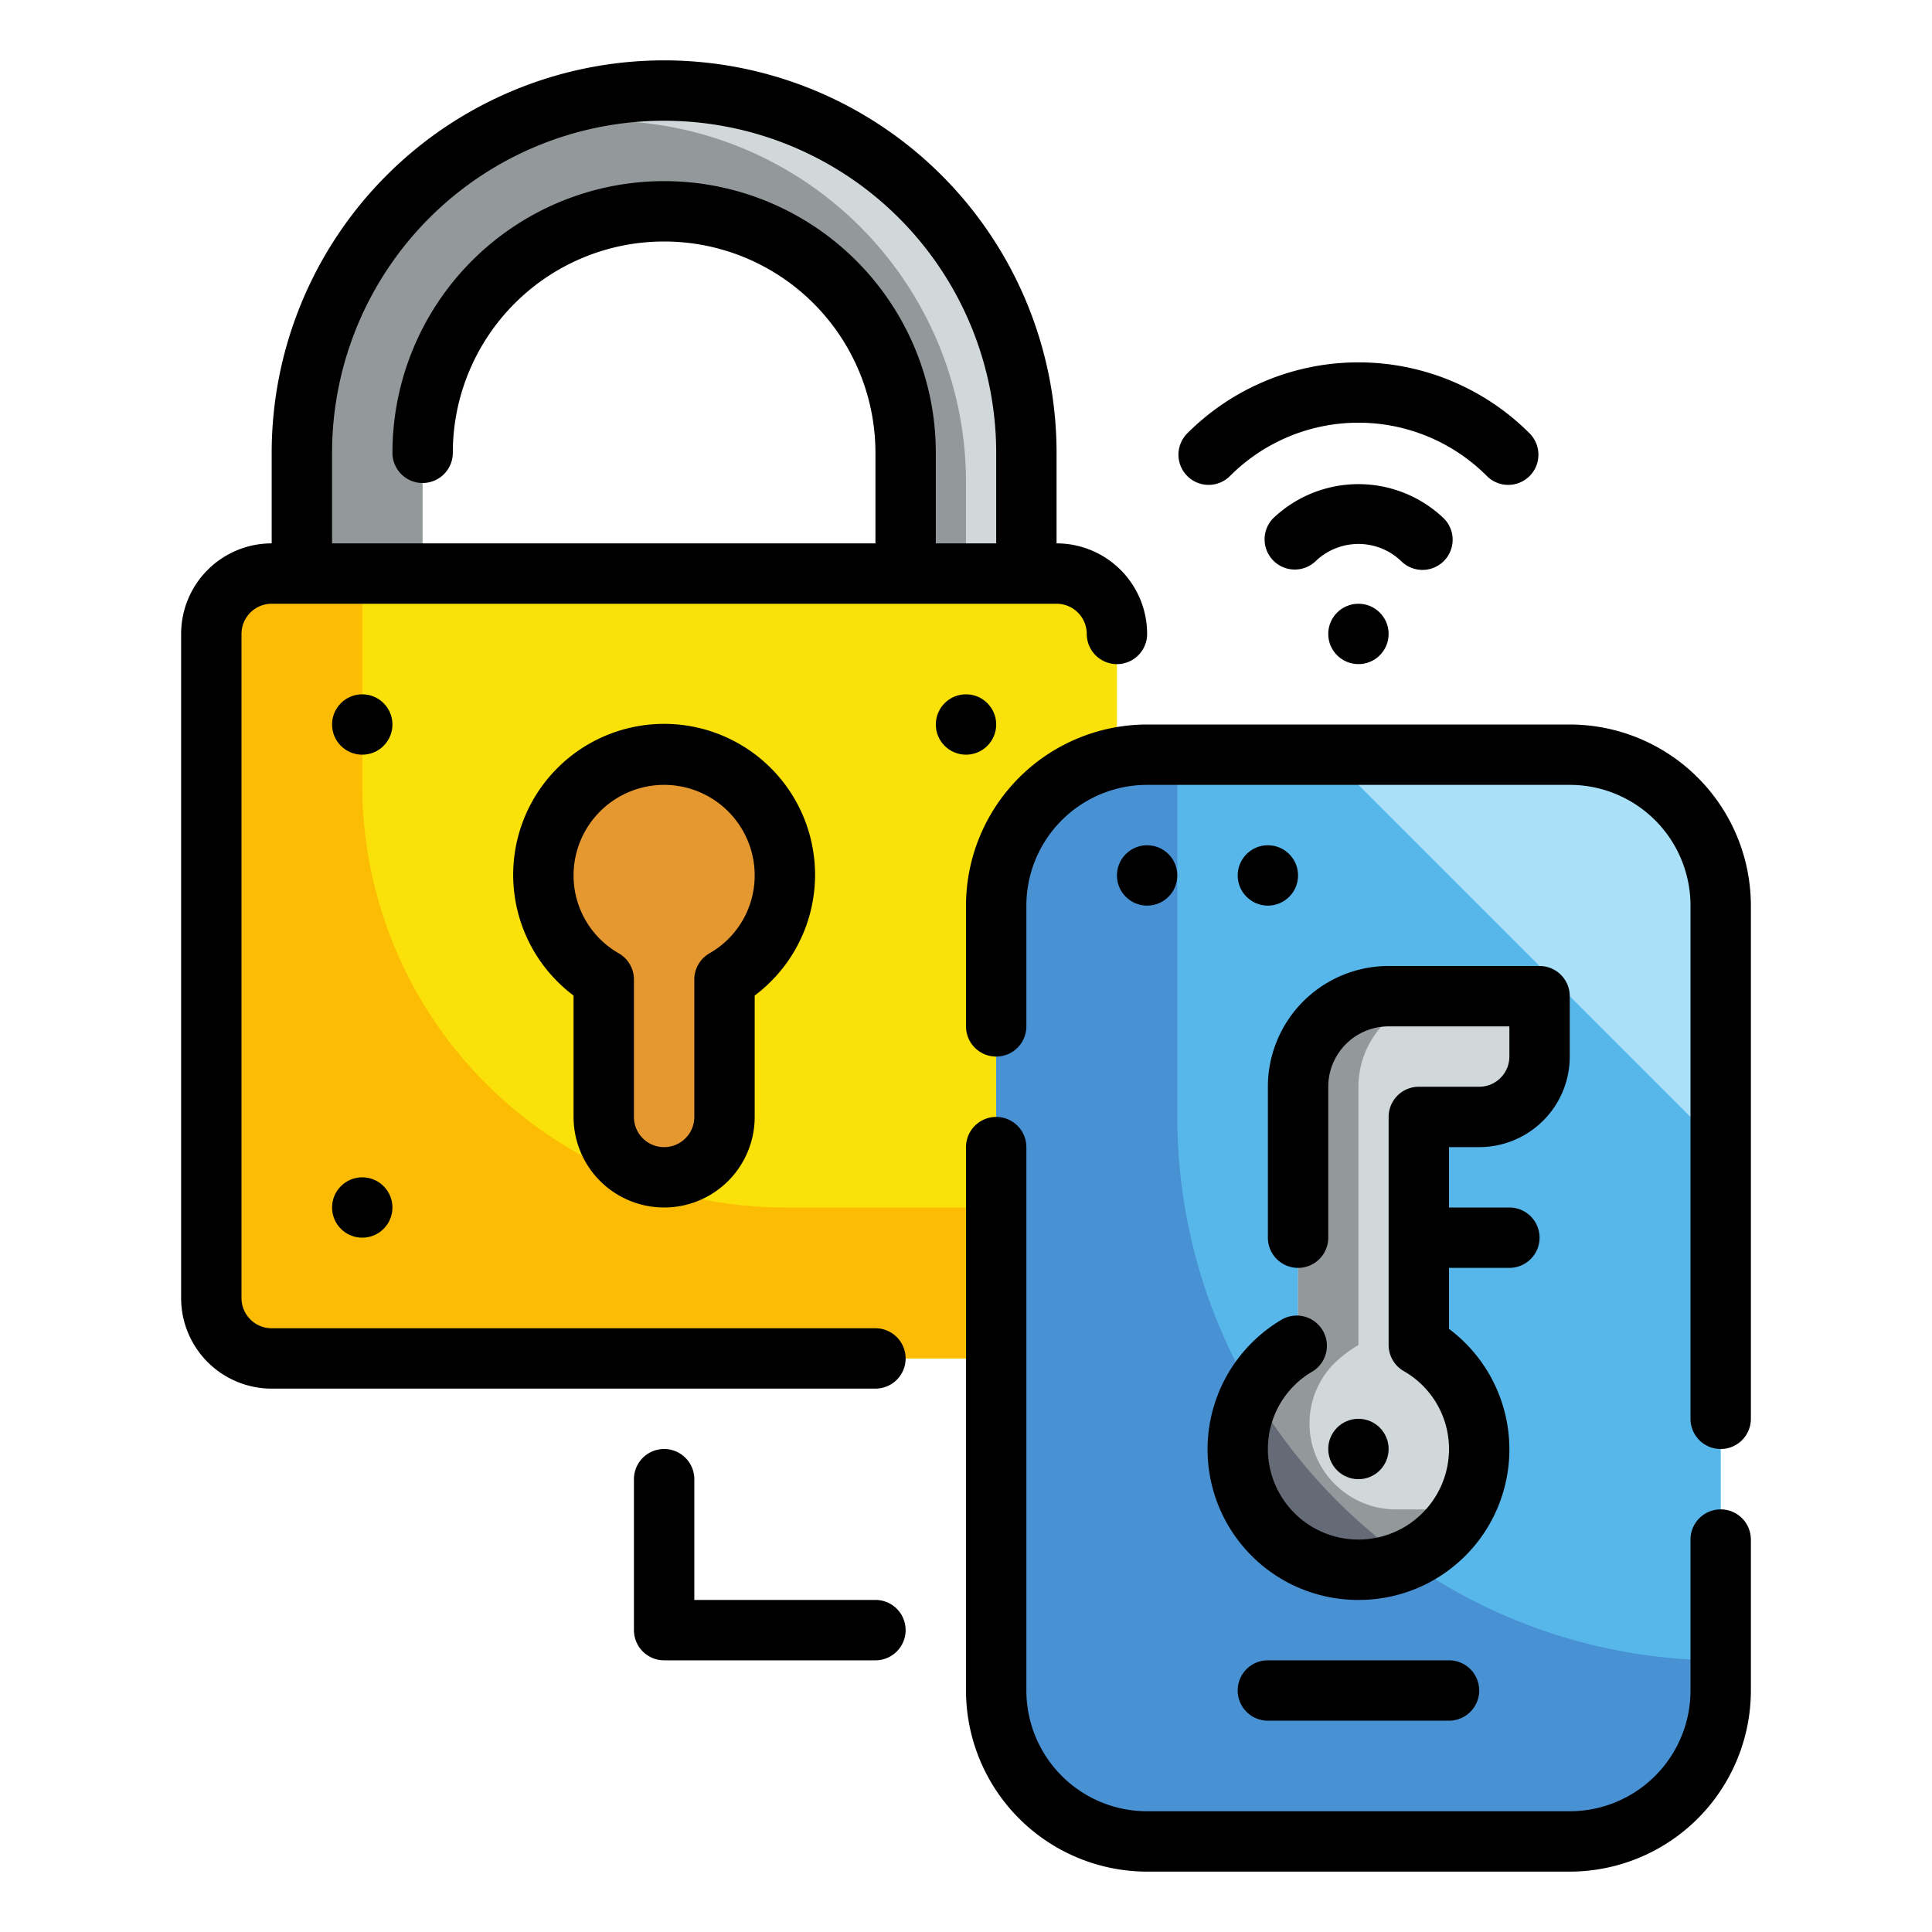 <!-- icon666.com - MILLIONS vector ICONS FREE --><svg viewBox="0 0 64 64" xmlns="http://www.w3.org/2000/svg"><g id="Fill_Outlines" data-name="Fill Outlines"><g id="Color"><g><g><path d="m22 3a12 12 0 0 0 -12 12v8h4v-8a8 8 0 0 1 16 0v8h4v-8a12 12 0 0 0 -12-12z" fill="#93999a"></path><path d="m22 3a11.924 11.924 0 0 0 -6.327 1.817 11.979 11.979 0 0 1 16.327 11.183v7h2v-8a12 12 0 0 0 -12-12z" fill="#d0d8da"></path><rect fill="#f9e109" height="26" rx="2" width="30" x="7" y="19"></rect><path d="m26 29a4 4 0 1 0 -6 3.445v4.555a2 2 0 0 0 4 0v-4.555a3.982 3.982 0 0 0 2-3.445z" fill="#e59730"></path><path d="m26 40a14 14 0 0 1 -14-14v-7h-3a2 2 0 0 0 -2 2v22a2 2 0 0 0 2 2h26a2 2 0 0 0 2-2v-3z" fill="#fcbc04"></path></g><rect fill="#aae1f9" height="36" rx="5" width="24" x="33" y="25"></rect><path d="m44 25h-6a5 5 0 0 0 -5 5v26a5 5 0 0 0 5 5h14a5 5 0 0 0 5-5v-18z" fill="#57b7eb"></path><path d="m39 37v-12h-1a5 5 0 0 0 -5 5v26a5 5 0 0 0 5 5h14a5 5 0 0 0 5-5v-1a18 18 0 0 1 -18-18z" fill="#4891d3"></path><path d="m46 33a3 3 0 0 0 -3 3v8.555a4 4 0 1 0 4 0v-7.555h2a2 2 0 0 0 2-2v-2z" fill="#d0d8da"></path><path d="m44.178 45.185a4.078 4.078 0 0 1 .822-.63v-8.555a3 3 0 0 1 3-3h-2a3 3 0 0 0 -3 3v8.555a3.988 3.988 0 1 0 5.445 5.445h-2.21a2.847 2.847 0 0 1 -1.963-.786 2.824 2.824 0 0 1 -.094-4.029z" fill="#93999a"></path><path d="m41.5 46.111a3.979 3.979 0 0 0 5.093 5.554 18.058 18.058 0 0 1 -5.093-5.554z" fill="#656b76"></path></g></g><g id="Outline"><g fill="#323232"><path d="m22 40a3 3 0 0 0 3-3v-4.021a5 5 0 1 0 -6 0v4.021a3 3 0 0 0 3 3zm0-14a3 3 0 0 1 3 3 2.968 2.968 0 0 1 -1.5 2.581 1 1 0 0 0 -.5.864v4.555a1 1 0 0 1 -2 0v-4.555a1 1 0 0 0 -.5-.864 2.968 2.968 0 0 1 -1.5-2.581 3 3 0 0 1 3-3z" fill="#323232" style="fill: rgb(0, 0, 0);"></path><circle cx="12" cy="24" r="1" fill="#323232" style="fill: rgb(0, 0, 0);"></circle><circle cx="12" cy="40" r="1" fill="#323232" style="fill: rgb(0, 0, 0);"></circle><circle cx="32" cy="24" r="1" fill="#323232" style="fill: rgb(0, 0, 0);"></circle><path d="m35 20a1 1 0 0 1 1 1 1 1 0 0 0 2 0 3 3 0 0 0 -3-3v-3a13 13 0 0 0 -26 0v3a3 3 0 0 0 -3 3v22a3 3 0 0 0 3 3h20a1 1 0 0 0 0-2h-20a1 1 0 0 1 -1-1v-22a1 1 0 0 1 1-1zm-24-5a11 11 0 0 1 22 0v3h-2v-3a9 9 0 0 0 -18 0 1 1 0 0 0 2 0 7 7 0 0 1 14 0v3h-18z" fill="#323232" style="fill: rgb(0, 0, 0);"></path><path d="m57 50a1 1 0 0 0 -1 1v5a4 4 0 0 1 -4 4h-14a4 4 0 0 1 -4-4v-18a1 1 0 0 0 -2 0v18a6.006 6.006 0 0 0 6 6h14a6.006 6.006 0 0 0 6-6v-5a1 1 0 0 0 -1-1z" fill="#323232" style="fill: rgb(0, 0, 0);"></path><path d="m52 24h-14a6.006 6.006 0 0 0 -6 6v4a1 1 0 0 0 2 0v-4a4 4 0 0 1 4-4h14a4 4 0 0 1 4 4v17a1 1 0 0 0 2 0v-17a6.006 6.006 0 0 0 -6-6z" fill="#323232" style="fill: rgb(0, 0, 0);"></path><path d="m45 53a4.986 4.986 0 0 0 3-8.979v-2.021h2a1 1 0 0 0 0-2h-2v-2h1a3 3 0 0 0 3-3v-2a1 1 0 0 0 -1-1h-5a4 4 0 0 0 -4 4v5a1 1 0 0 0 2 0v-5a2 2 0 0 1 2-2h4v1a1 1 0 0 1 -1 1h-2a1 1 0 0 0 -1 1v7.555a1 1 0 0 0 .5.864 2.968 2.968 0 0 1 1.5 2.581 3 3 0 0 1 -6 0 2.968 2.968 0 0 1 1.5-2.581 1 1 0 0 0 -1-1.729 4.988 4.988 0 0 0 2.5 9.31z" fill="#323232" style="fill: rgb(0, 0, 0);"></path><circle cx="45" cy="48" r="1" fill="#323232" style="fill: rgb(0, 0, 0);"></circle><circle cx="38" cy="29" r="1" fill="#323232" style="fill: rgb(0, 0, 0);"></circle><circle cx="42" cy="29" r="1" fill="#323232" style="fill: rgb(0, 0, 0);"></circle><path d="m42 55a1 1 0 0 0 0 2h6a1 1 0 0 0 0-2z" fill="#323232" style="fill: rgb(0, 0, 0);"></path><path d="m40.757 15.757a6.008 6.008 0 0 1 8.486 0 1 1 0 1 0 1.414-1.414 8.01 8.01 0 0 0 -11.314 0 1 1 0 1 0 1.414 1.414z" fill="#323232" style="fill: rgb(0, 0, 0);"></path><path d="m47.121 18.879a1 1 0 0 0 .707-1.707 4.093 4.093 0 0 0 -5.656 0 1 1 0 0 0 1.414 1.414 2.047 2.047 0 0 1 2.828 0 1 1 0 0 0 .707.293z" fill="#323232" style="fill: rgb(0, 0, 0);"></path><circle cx="45" cy="21" r="1" fill="#323232" style="fill: rgb(0, 0, 0);"></circle><path d="m29 53h-6v-4a1 1 0 0 0 -2 0v5a1 1 0 0 0 1 1h7a1 1 0 0 0 0-2z" fill="#323232" style="fill: rgb(0, 0, 0);"></path></g></g></g></svg>